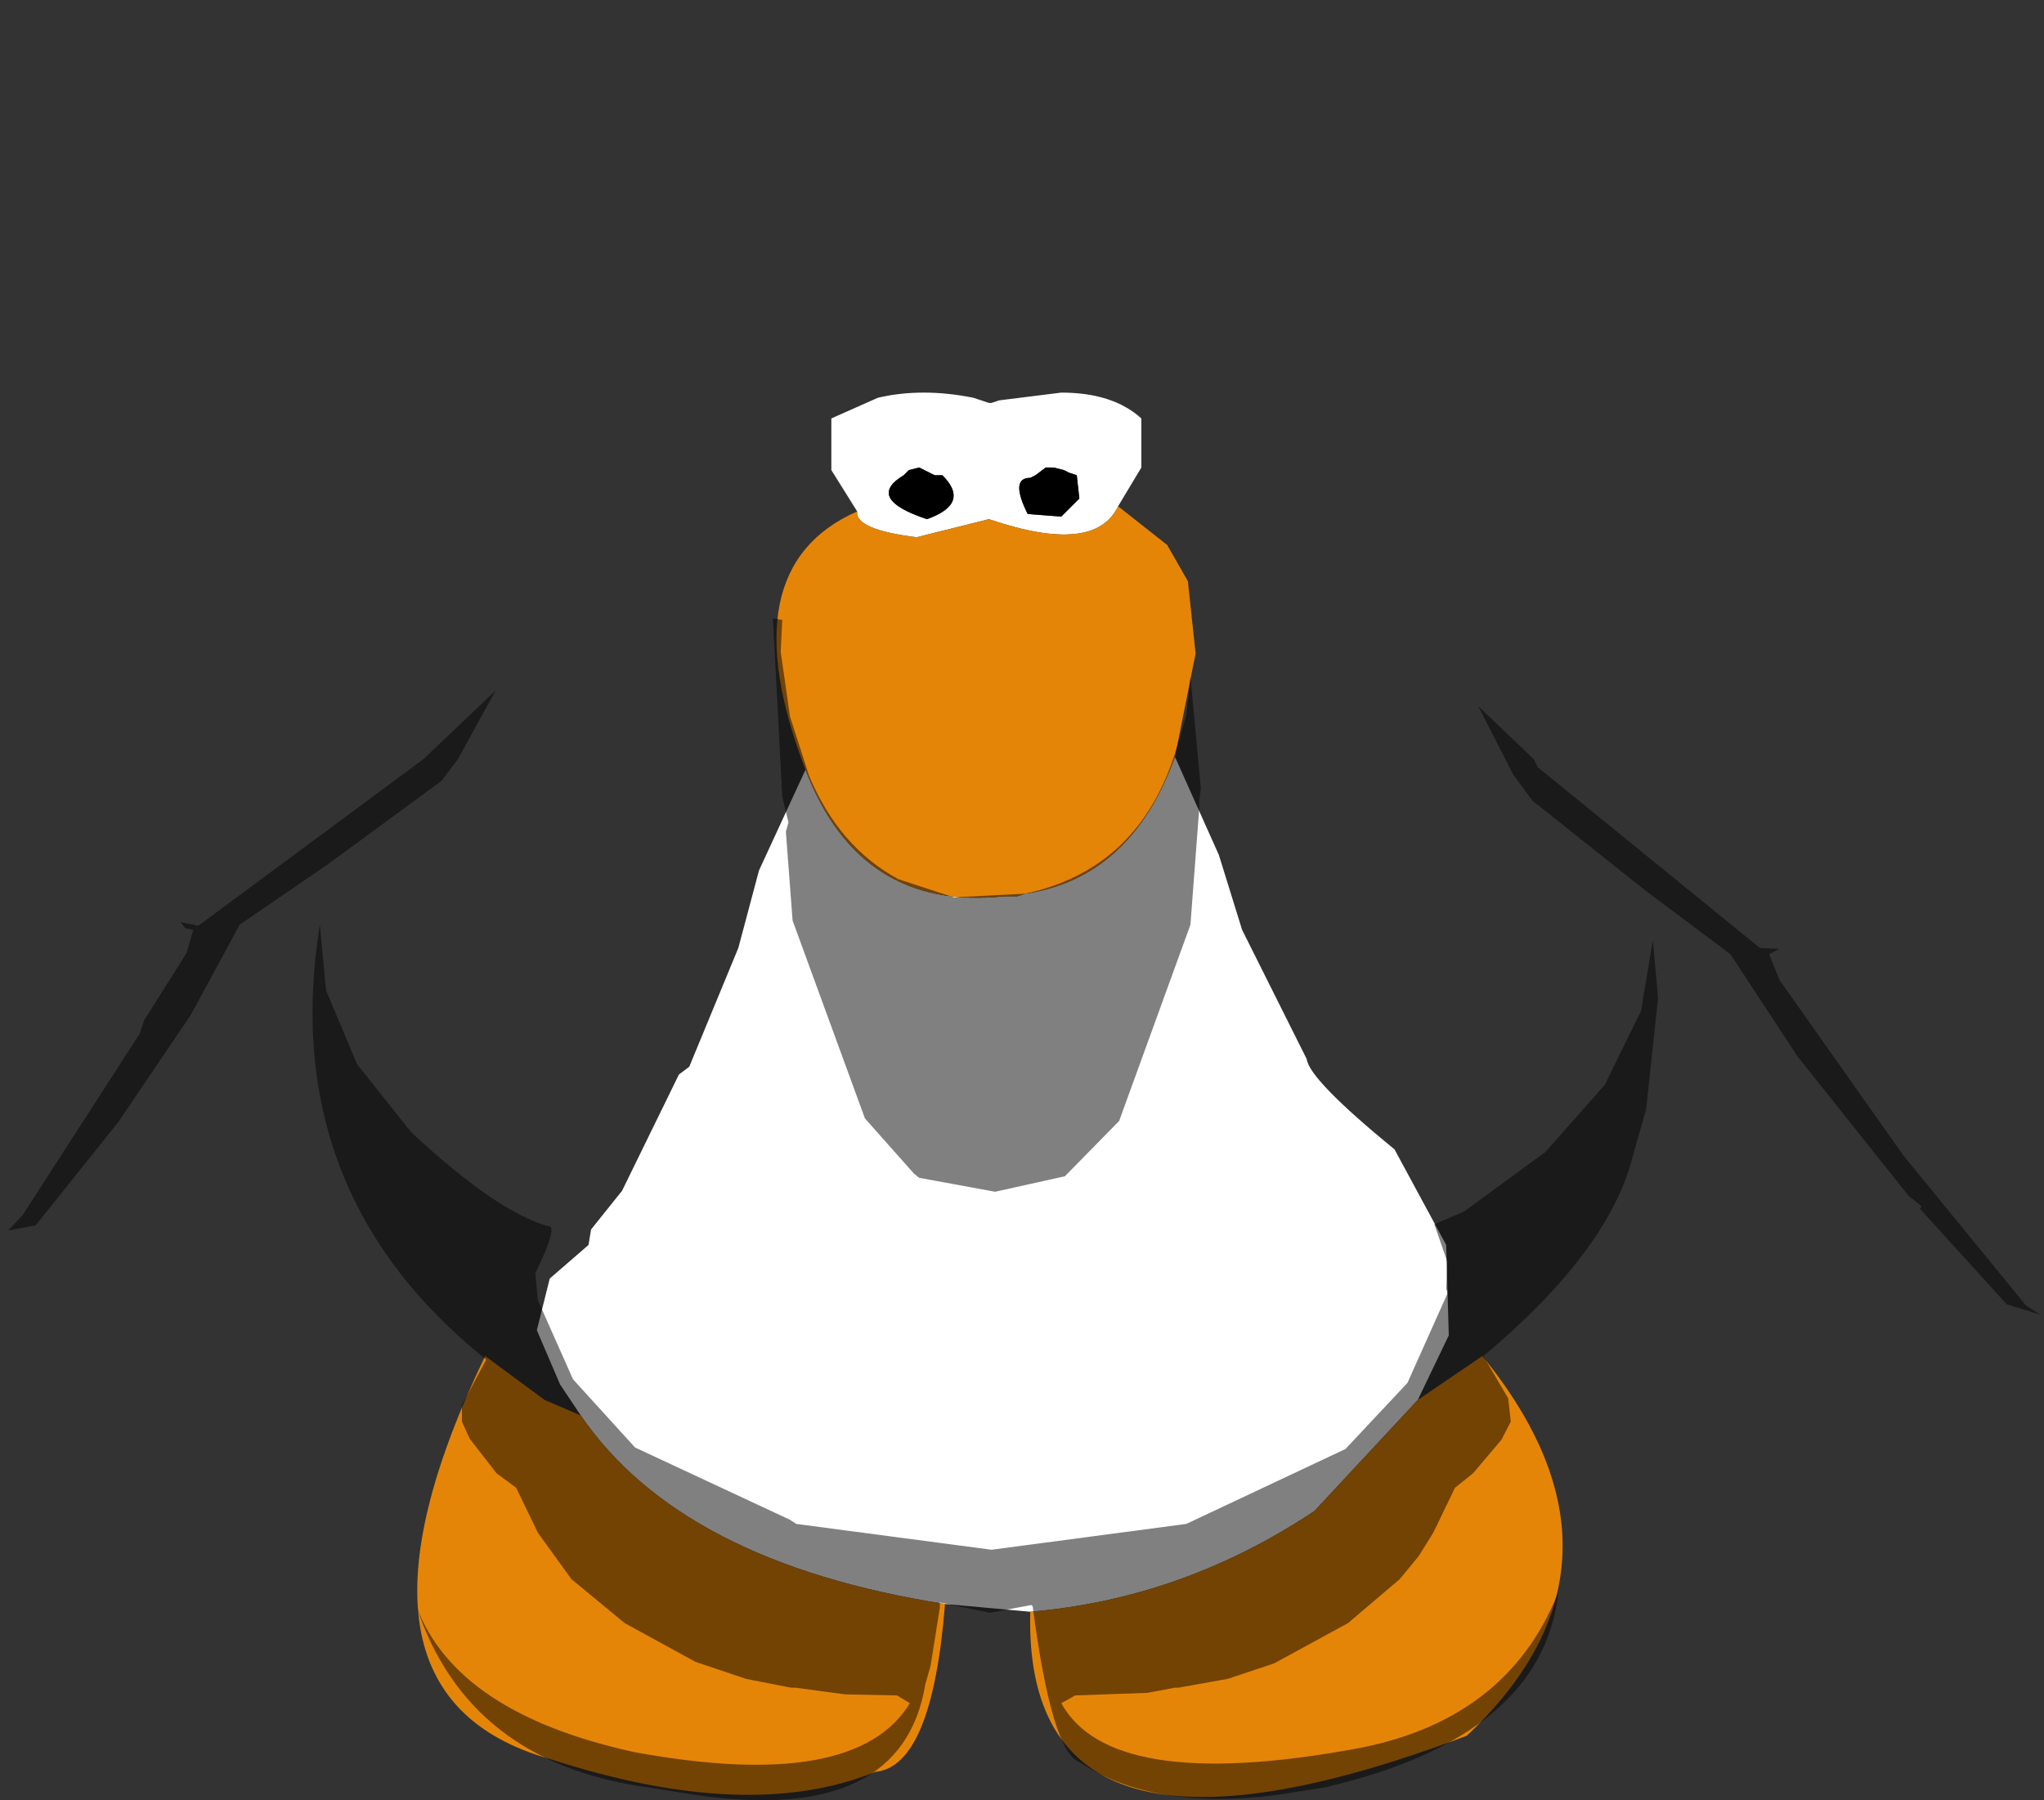 <?xml version="1.0" encoding="UTF-8" standalone="no"?>
<svg xmlns:ffdec="https://www.free-decompiler.com/flash" xmlns:xlink="http://www.w3.org/1999/xlink" ffdec:objectType="shape" height="174.25px" width="197.8px" xmlns="http://www.w3.org/2000/svg">
  <rect width="100%" height="100%" fill="#333333" stroke="none"/>
  <g transform="matrix(1.0, 0.0, 0.0, 1.0, 95.95, 73.75)">
    <path d="M-13.0 -24.25 L-15.5 -28.25 -15.5 -33.25 -11.0 -35.25 Q-6.75 -36.25 -1.75 -35.25 L-0.25 -34.75 0.0 -34.75 0.75 -35.0 6.75 -35.75 Q11.75 -35.75 14.5 -33.25 L14.5 -28.5 12.25 -24.75 Q10.0 -20.0 -0.25 -23.5 L-7.25 -21.75 Q-13.25 -22.5 -13.0 -24.25 M17.75 -0.5 L22.0 9.0 24.25 16.25 30.5 28.75 Q30.75 30.75 39.0 37.5 L44.0 46.75 44.25 55.5 41.25 61.75 31.25 72.5 Q18.5 81.0 3.75 82.25 L-4.5 81.5 Q-30.0 77.5 -39.75 63.25 L-41.75 60.25 -44.0 55.0 -42.75 50.0 -39.0 46.75 -38.75 45.25 -35.75 41.5 -30.25 30.25 -29.25 29.5 -24.5 18.0 -22.5 10.5 -18.0 0.75 Q-12.75 14.5 1.25 13.0 L2.5 13.0 3.25 12.75 Q13.5 11.25 17.75 -0.5 M-8.0 -28.25 L-8.5 -27.75 Q-12.25 -25.5 -6.25 -23.5 -2.0 -25.0 -4.75 -27.75 L-5.5 -27.75 -7.0 -28.5 -8.0 -28.25 M4.25 -27.75 L3.75 -27.5 Q1.75 -27.5 3.5 -24.0 L6.75 -23.75 8.5 -25.5 8.25 -27.75 7.5 -28.0 7.0 -28.25 6.0 -28.5 5.25 -28.5 4.25 -27.75" fill="#ffffff" fill-rule="evenodd" stroke="none"/>
    <path d="M4.25 -27.75 L5.25 -28.5 6.0 -28.5 7.0 -28.25 7.5 -28.0 8.25 -27.75 8.5 -25.5 6.75 -23.75 3.5 -24.0 Q1.75 -27.5 3.75 -27.5 L4.25 -27.75 M-8.0 -28.25 L-7.0 -28.5 -5.5 -27.75 -4.75 -27.75 Q-2.0 -25.0 -6.25 -23.5 -12.25 -25.5 -8.5 -27.75 L-8.0 -28.25" fill="#000000" fill-rule="evenodd" stroke="none"/>
    <path d="M12.25 -24.75 L17.0 -21.0 19.0 -17.5 19.75 -10.5 17.75 -0.5 Q13.5 11.25 3.25 12.75 L2.5 13.0 1.25 13.0 Q-12.75 14.5 -18.0 0.75 -25.5 -18.75 -13.0 -24.25 -13.25 -22.5 -7.25 -21.75 L-0.25 -23.5 Q10.0 -20.0 12.25 -24.75 M41.25 61.75 L47.5 57.5 Q63.75 77.5 46.0 94.25 3.0 110.5 3.75 82.25 18.5 81.0 31.25 72.5 L41.25 61.75 M-4.5 81.5 Q-5.75 97.25 -11.25 97.75 -23.5 102.75 -42.75 96.5 -64.75 90.25 -49.0 57.5 L-43.25 61.75 -39.75 63.25 Q-30.0 77.5 -4.5 81.5" fill="#e58508" fill-rule="evenodd" stroke="none"/>
    <path d="M-95.15 45.35 Q-98.0 42.25 -90.5 21.1 -85.15 3.0 -77.9 -2.75 L-77.5 -3.15 Q-56.0 -30.15 -43.15 -35.25 L-31.0 -50.75 -21.0 -61.9 -13.25 -68.15 Q-7.15 -72.65 -0.5 -73.65 5.0 -74.65 19.0 -62.75 L28.85 -52.65 43.0 -34.25 47.85 -31.65 56.25 -24.15 66.25 -13.15 76.75 0.1 Q78.5 0.0 84.85 8.85 L90.75 20.6 Q103.75 49.0 101.5 53.5 L100.1 52.6 88.25 38.1 76.25 21.1 75.25 18.6 76.25 18.1 74.35 18.0 52.85 0.5 52.5 -0.25 47.1 -5.4 50.5 1.25 52.35 3.75 63.35 12.5 64.1 16.25 64.0 17.25 62.85 24.1 59.35 31.25 53.6 37.75 45.75 43.5 42.85 44.75 44.1 48.35 44.0 51.0 44.1 51.25 44.1 51.5 40.25 60.1 34.25 66.5 18.85 73.75 0.0 76.25 -18.9 73.75 -19.5 73.35 -34.5 66.35 -40.5 59.75 -43.9 52.1 -44.15 49.5 Q-42.25 45.6 -42.65 45.0 -47.65 43.75 -56.15 35.85 L-61.4 29.25 -64.4 22.1 -65.0 15.75 -64.15 9.85 -53.25 1.85 -51.65 -0.25 -48.0 -6.9 -55.0 -0.25 -76.75 15.85 -78.5 15.5 -78.0 16.1 -77.25 16.25 -77.9 18.5 -82.0 25.0 -82.4 26.25 -93.75 43.85 -95.15 45.35 M50.0 61.6 L53.6 69.75 54.6 73.35 55.1 77.85 54.85 80.1 54.85 80.35 Q49.85 93.0 34.75 95.6 11.5 99.75 6.75 91.1 L8.1 90.35 15.1 90.1 17.75 89.6 18.1 89.6 22.85 88.75 27.35 87.25 34.5 83.35 39.5 79.1 41.35 76.85 42.75 74.6 44.85 70.25 46.6 68.85 49.35 65.6 50.25 63.85 50.0 61.6 M-55.65 81.75 L-55.75 81.5 -55.9 81.25 Q-57.5 74.0 -51.25 62.25 L-51.25 63.85 -50.5 65.5 -47.9 68.85 -46.0 70.25 -43.9 74.6 -40.65 79.1 -35.5 83.35 Q-32.05 85.25 -28.65 87.1 L-23.75 88.75 -19.4 89.6 -19.0 89.6 -14.15 90.25 -9.15 90.35 -7.9 91.1 Q-13.15 99.75 -34.5 95.85 -51.75 92.1 -55.65 81.75 M18.85 -4.5 L17.85 -1.15 Q14.35 10.35 3.25 12.75 L-3.65 13.1 -9.0 11.35 Q-14.75 8.25 -17.65 1.35 L-19.5 -4.4 -20.4 -10.65 -20.25 -13.75 -21.15 -13.9 -20.25 3.35 -19.65 5.85 -19.9 6.75 -19.25 15.35 -12.25 34.5 -7.5 39.85 -7.0 40.25 0.35 41.6 7.1 40.1 12.35 34.75 19.25 15.75 20.1 4.5 20.1 3.85 20.25 2.5 19.25 -8.25 18.85 -4.5" fill="#ffffff" fill-opacity="0.0" fill-rule="evenodd" stroke="none"/>
    <path d="M101.5 53.5 L98.25 52.5 89.85 43.25 90.0 43.0 88.75 42.0 78.0 28.5 71.5 18.6 63.35 12.5 52.35 3.75 50.5 1.25 47.1 -5.4 52.5 -0.25 52.85 0.5 74.35 18.0 76.25 18.1 75.25 18.6 76.25 21.1 88.25 38.1 100.1 52.6 101.5 53.5 M64.0 17.25 L64.5 22.85 63.35 33.6 62.1 38.0 Q59.85 47.25 47.6 57.5 L50.0 61.6 50.25 63.85 49.35 65.6 46.6 68.85 44.85 70.25 42.75 74.6 41.35 76.85 39.5 79.1 34.5 83.35 27.35 87.25 22.85 88.75 18.1 89.6 17.75 89.6 15.1 90.1 8.1 90.35 6.75 91.1 Q11.5 99.75 34.75 95.6 49.85 93.0 54.85 80.35 53.35 94.35 32.25 99.25 L27.5 100.0 Q15.6 101.5 8.6 96.85 5.85 96.0 4.0 81.85 L4.0 81.75 3.85 81.6 -0.15 82.35 -5.0 81.35 -5.0 81.85 -5.9 87.5 -6.4 89.25 Q-8.65 102.85 -28.5 100.0 L-33.25 99.25 Q-50.65 96.85 -55.65 81.75 -51.75 92.1 -34.5 95.85 -13.15 99.75 -7.9 91.1 L-9.15 90.35 -14.15 90.25 -19.0 89.6 -19.4 89.6 -23.75 88.75 -28.65 87.1 Q-32.05 85.25 -35.5 83.35 L-40.65 79.1 -43.9 74.6 -46.0 70.25 -47.9 68.85 -50.5 65.5 -51.25 63.85 -51.25 62.25 -48.9 57.85 Q-69.15 41.6 -65.0 15.75 L-64.4 22.1 -61.4 29.25 -56.15 35.85 Q-47.65 43.75 -42.65 45.0 -42.25 45.6 -44.15 49.5 L-43.9 52.1 -40.5 59.75 -34.5 66.35 -19.5 73.35 -18.9 73.75 0.0 76.25 18.85 73.75 34.25 66.5 40.25 60.1 44.1 51.5 44.1 51.25 44.0 51.0 44.1 48.35 42.85 44.75 45.75 43.5 53.6 37.75 59.35 31.25 62.85 24.1 64.0 17.25 M-64.15 9.85 L-72.75 15.75 -77.5 24.5 -84.5 34.85 -92.5 44.85 -95.15 45.35 -93.75 43.85 -82.4 26.25 -82.0 25.0 -77.9 18.5 -77.25 16.25 -78.0 16.1 -78.5 15.5 -76.75 15.85 -55.0 -0.25 -48.0 -6.9 -51.65 -0.25 -53.25 1.85 -64.15 9.85 M18.85 -4.5 L19.25 -8.25 20.25 2.5 20.1 3.85 20.1 4.5 19.25 15.75 12.35 34.75 7.1 40.1 0.35 41.6 -7.0 40.25 -7.5 39.85 -12.25 34.5 -19.25 15.35 -19.9 6.75 -19.65 5.85 -20.25 3.35 -21.15 -13.9 -20.25 -13.75 -20.4 -10.65 -19.5 -4.4 -17.65 1.35 Q-14.75 8.25 -9.0 11.35 L-3.65 13.1 3.25 12.75 Q14.35 10.35 17.85 -1.15 L18.85 -4.5" fill="#000000" fill-opacity="0.498" fill-rule="evenodd" stroke="none"/>
  </g>
</svg>
